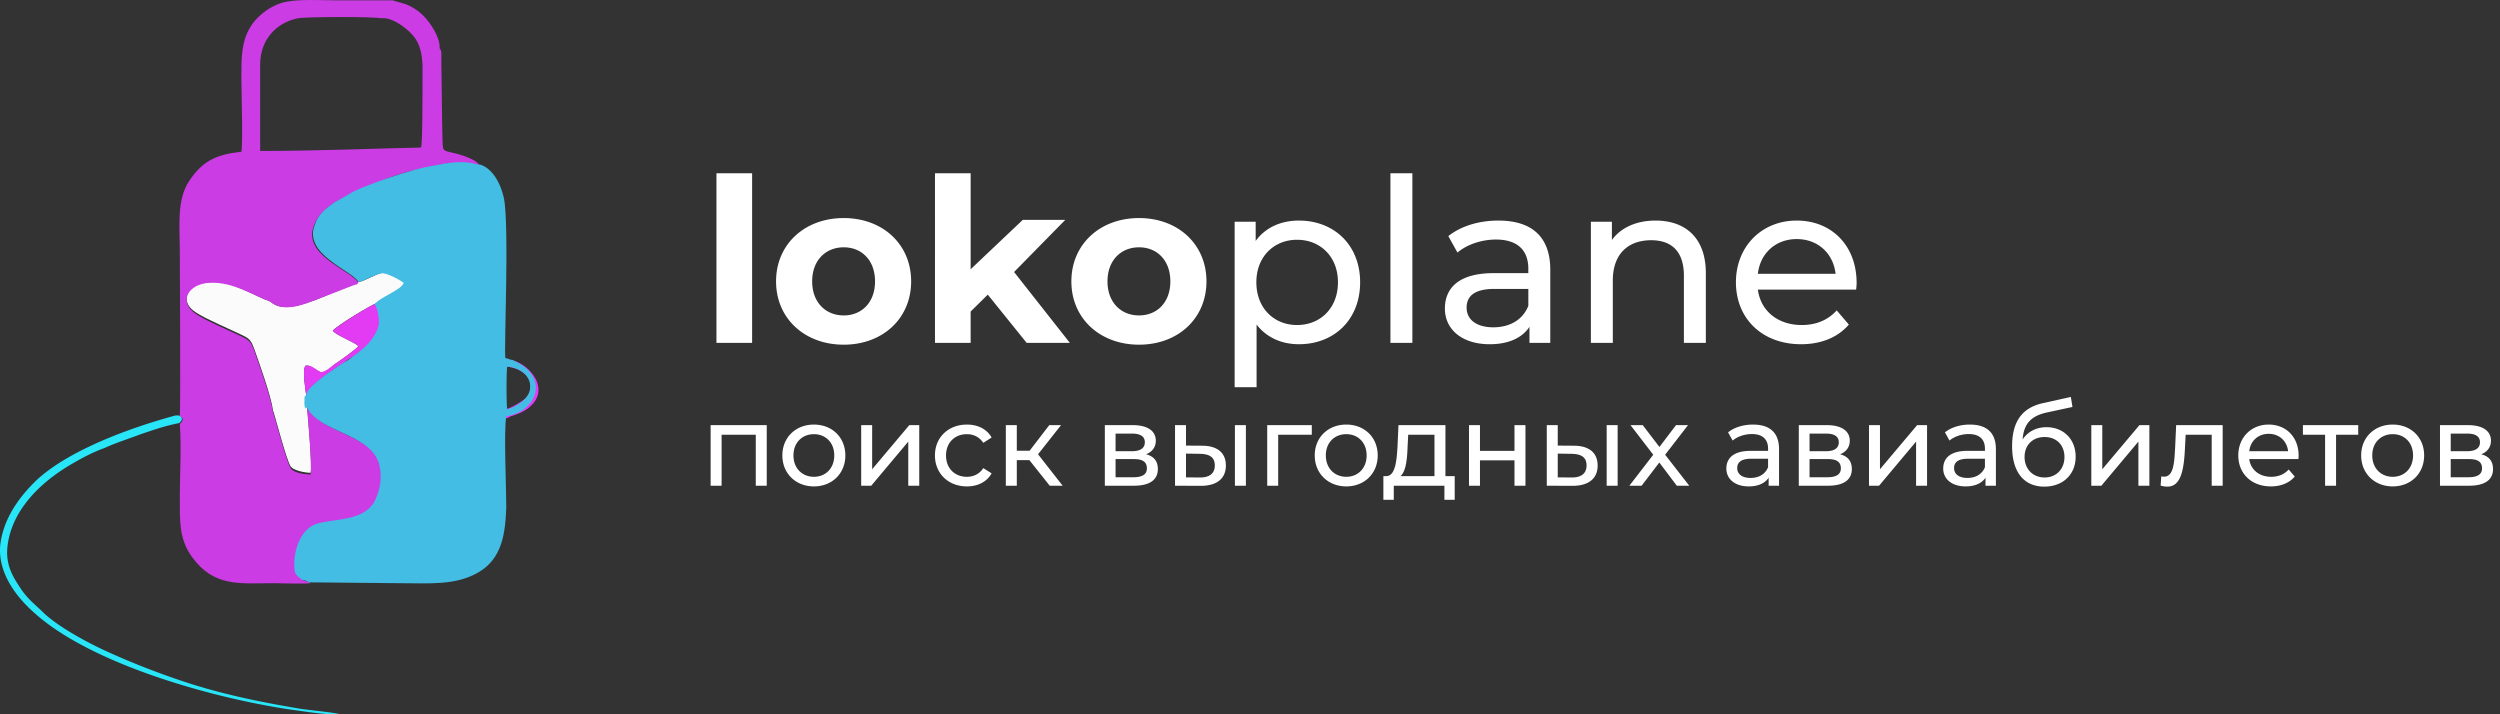 <svg width="175" height="50" fill="none" xmlns="http://www.w3.org/2000/svg"><rect width="100%" height="100%" fill="#333333" stroke="none"/><path fill-rule="evenodd" clip-rule="evenodd" d="M25.09 19.735l-.12.12h-.06c-.06 0-.119.06-.179.06L22.1 20.993c-.897.3-2.333.899-3.17.12-1.197-.42-2.513-1.378-4.188-1.438-.777-.06-1.675.42-1.675 1.138-.06.78.778 1.139 1.316 1.438.599.3 1.257.6 1.915.899 1.136.539 1.196.48 1.495 1.258.36 1.018 1.196 3.355 1.316 4.314.06.06.957 3.594 1.256 3.954.18.24.957.42 1.376.42.12-.54-.18-3.835-.239-4.554-.12-.24-.12-.48-.06-.839-.06-.42-.299-1.797-.06-2.097.3-.12.778.36 1.017.42.3.12.778-.3.957-.48.36-.24 1.556-1.078 1.735-1.318-.299-.3-1.615-.779-1.794-1.078.18-.3 2.751-1.857 3.05-1.917.36-.42 1.915-.959 2.034-1.498-.239-.18-1.196-.72-1.555-.66-.598.12-1.376.66-1.735.66z" fill="#FCFBFC"/><path fill-rule="evenodd" clip-rule="evenodd" d="M29.577 4.517c-.06-1.078-.3-1.677-.838-2.217-.359-.36-1.316-1.138-2.094-1.018-.179-.12-5.323-.12-5.802 0-1.495.3-2.632 1.498-2.632 3.235v6.051c3.888 0 8.375-.18 11.246-.24.12 0 .12-3.115.12-5.81zM18.929 21.113c.837.779 2.273.24 3.17-.12l2.632-1.018c.06 0 .12-.06.18-.06h.06l.12-.12c-.54-.899-3.949-1.918-3.111-4.014.239-.66.777-1.139 1.375-1.558.3-.18.658-.36.957-.54.539-.299 1.496-.658 2.034-.898 1.017-.42 2.274-.839 3.35-1.018 1.077-.24 2.094-.48 3.23-.3.3.06.36.12.659.12-.18-.3-.599-.48-1.077-.66-1.017-.359-1.436-.239-1.496-.598-.06-.3-.06-1.858-.12-6.111 0-.24.06-.66-.119-.84.06-.778-.718-1.857-1.077-2.216-.359-.36-.538-.48-.957-.719-.478-.24-.718-.24-1.256-.42h-3.948c-1.137 0-2.812-.12-3.829.18-.957.3-1.794 1.019-2.213 1.738-.598 1.018-.598 2.097-.598 3.475 0 .898.12 4.613 0 5.212-1.914.18-2.812.779-3.65 2.037-.896 1.318-.657 3.235-.657 5.033 0 .779.06 10.904 0 11.443.299.18.239.3 0 .54.12 1.617 0 3.414 0 5.032 0 1.797-.06 2.995.837 4.254 1.556 2.157 3.35 1.857 5.743 1.857.658 0 1.974.06 2.572 0-.18-.12-.239-.12-.478-.18-.36-.3-.479-.36-.539-.898-.06-1.019.36-2.577 1.496-2.996 1.136-.48 3.47-.12 4.187-1.737.36-.78.539-1.618.24-2.517-.659-2.097-4.128-2.157-5.025-3.894-.24 0 0 0-.12.06.06.719.359 4.014.24 4.553-.42 0-1.197-.12-1.377-.42-.299-.359-1.196-3.894-1.256-3.954-.12-.958-.957-3.295-1.316-4.313-.299-.78-.359-.72-1.495-1.258-.658-.3-1.316-.6-1.915-.899-.538-.3-1.316-.66-1.316-1.438.06-.719.898-1.138 1.675-1.138 1.615-.06 2.991.898 4.188 1.318z" fill="#CB3CE4"/><path fill-rule="evenodd" clip-rule="evenodd" d="M12.528 29.62c.24-.18.3-.36 0-.539h-.24c-3.529.959-7.537 2.517-9.69 4.494C1.342 34.773.265 36.27.026 38.068c-.24 2.097 1.256 3.834 2.333 4.793 4.007 3.655 12.681 6.051 18.125 6.83.897.12 2.333.36 3.29.3-.359-.12-2.393-.3-2.99-.42-2.872-.48-5.684-1.078-8.435-2.037a53.622 53.622 0 01-4.966-1.977c-1.555-.719-3.35-1.737-4.307-2.636-.598-.6-1.136-.959-1.675-1.797-.478-.72-.957-1.498-.897-2.637.18-2.696 2.333-4.733 4.487-5.99.717-.42 1.495-.84 2.333-1.14.777-.359 1.734-.658 2.512-.958.897-.3 1.735-.599 2.692-.779z" fill="#28E5F8"/><path fill-rule="evenodd" clip-rule="evenodd" d="M21.441 27.703c.36-.3-.299-.24 1.436-1.498l1.316-.898c.12-.12.299-.24.479-.3.598-.42 1.196-.899 1.555-1.438.18-.24.359-.659.418-1.078 0-.42-.12-1.019-.299-1.258-.299.06-2.811 1.617-3.05 1.917.18.3 1.495.779 1.794 1.078-.18.24-1.376 1.079-1.735 1.318-.239.18-.717.6-.957.48-.239-.12-.658-.54-1.017-.42-.239.3 0 1.678.06 2.097z" fill="#E23BF3"/><path fill-rule="evenodd" clip-rule="evenodd" d="M35.559 25.666c.837.12 1.735.66 1.555 1.558-.06.48-.359.719-.658.899-.18.12-.778.479-.957.479-1.137.48-3.23.659-4.546.719-1.735.12-3.47 0-5.205 0 .06.12-.06.06.479.12.24 0 .419.06.598.06.897.06 2.931.12 3.829.18 1.076 0 2.751 0 3.768-.18.36-.06.778-.24 1.137-.24.12-.18.718-.18 1.376-.66 1.854-1.377-.12-3.414-1.376-3.414-.24.12-.18 0-.24.24s0 .18.24.24z" fill="#E839F9"/><path fill-rule="evenodd" clip-rule="evenodd" d="M25.09 19.735c.3 0 1.137-.54 1.615-.6.36-.06 1.316.48 1.556.66-.12.479-1.675 1.018-2.034 1.497.18.24.299.84.299 1.259 0 .36-.24.838-.419 1.078-.359.54-.957 1.019-1.555 1.438-.18.12-.3.24-.479.3l-1.316.898c-1.675 1.258-1.077 1.198-1.436 1.498 0 .36-.06.6.06.839.12-.06-.12-.06.12-.06.897 1.737 4.367 1.797 5.025 3.894.24.899.12 1.738-.24 2.517-.717 1.617-3.05 1.318-4.187 1.737-1.136.42-1.555 1.977-1.495 2.996 0 .539.18.599.538.898.24.06.3.06.479.18l6.34.06c2.094 0 3.949.18 5.564-.779 1.615-.959 1.854-2.696 1.914-4.553 0-1.498-.18-5.273 0-6.351 2.034-.3 3.051-2.576.778-3.774l-.36-.18c-.119 0-.119 0-.238-.06l-.24-.06c-.12-.3.3-9.466-.12-11.264-.239-1.018-.777-1.977-1.614-2.276-.3 0-.36-.06-.659-.12-1.196-.18-2.153.12-3.23.3-1.077.24-2.333.659-3.35 1.018-.598.24-1.495.54-2.034.899-.299.18-.658.36-.957.539-.598.42-1.136.839-1.376 1.558-.837 2.097 2.573 3.175 3.051 4.014zm10.41 8.927c-.06-.54-.06-2.457 0-2.996.837.06 1.675.6 1.615 1.498-.06.779-1.017 1.318-1.615 1.498z" fill="#43BDE3"/><path d="M49.744 29.76V34h.768v-3.568h2.392V34h.768v-4.24h-3.928zm7.23 4.288c1.272 0 2.2-.904 2.2-2.168 0-1.264-.928-2.16-2.2-2.16-1.272 0-2.208.896-2.208 2.16 0 1.264.936 2.168 2.208 2.168zm0-.672c-.816 0-1.432-.592-1.432-1.496s.616-1.488 1.432-1.488 1.424.584 1.424 1.488-.608 1.496-1.424 1.496zm3.31.624h.703l2.592-3.088V34h.768v-4.24h-.696l-2.6 3.088V29.76h-.768V34zm7.402.048c.76 0 1.392-.32 1.728-.912l-.584-.368c-.272.416-.688.608-1.152.608-.832 0-1.456-.576-1.456-1.496 0-.904.624-1.488 1.456-1.488.464 0 .88.192 1.152.608l.584-.376c-.336-.592-.968-.904-1.728-.904-1.304 0-2.24.896-2.24 2.16 0 1.264.936 2.168 2.24 2.168zM73.48 34h.904l-1.72-2.2 1.608-2.04h-.824l-1.376 1.792h-.896V29.76h-.768V34h.768v-1.792h.88L73.48 34zm6.746-2.2c.424-.168.68-.496.68-.952 0-.696-.6-1.088-1.6-1.088h-1.968V34h2.04c1.128 0 1.672-.432 1.672-1.168 0-.536-.264-.888-.824-1.032zm-2.136-1.448h1.152c.584 0 .896.2.896.608s-.312.624-.896.624H78.09v-1.232zm1.232 3.056H78.09v-1.272h1.28c.632 0 .912.208.912.648 0 .432-.328.624-.96.624zm4.842-2.208l-1.144-.008V29.76h-.768V34l1.784.008c1.136.008 1.776-.504 1.776-1.424 0-.872-.576-1.376-1.648-1.384zm2.28 2.8h.768v-4.24h-.768V34zm-2.464-.576l-.96-.008v-1.664l.96.016c.696.008 1.056.248 1.056.808 0 .568-.368.856-1.056.848zm7.845-3.664h-3.12V34h.768v-3.568h2.352v-.672zm2.415 4.288c1.272 0 2.2-.904 2.2-2.168 0-1.264-.928-2.16-2.2-2.16-1.272 0-2.208.896-2.208 2.16 0 1.264.936 2.168 2.208 2.168zm0-.672c-.816 0-1.432-.592-1.432-1.496s.616-1.488 1.432-1.488 1.424.584 1.424 1.488-.608 1.496-1.424 1.496zm6.941-.048V29.76h-3.288l-.064 1.432c-.056 1.072-.16 2.104-.768 2.136h-.224v1.656h.728V34h3.544v.984h.72v-1.656h-.648zm-2.648-2.08l.04-.816h1.84v2.896h-2.376c.384-.336.464-1.2.496-2.08zM102.83 34h.768v-1.776h2.416V34h.768v-4.24h-.768v1.8h-2.416v-1.8h-.768V34zm7.357-2.8l-1.144-.008V29.76h-.768V34l1.784.008c1.136.008 1.776-.504 1.776-1.424 0-.872-.576-1.376-1.648-1.384zm2.28 2.8h.768v-4.24h-.768V34zm-2.464-.576l-.96-.008v-1.664l.96.016c.696.008 1.056.248 1.056.808 0 .568-.368.856-1.056.848zm8.245.576l-1.688-2.168 1.6-2.072h-.84l-1.16 1.528-1.168-1.528h-.856l1.592 2.072L114.056 34h.856l1.24-1.624L117.376 34h.872zm4.469-4.28c-.68 0-1.312.192-1.752.544l.32.576c.328-.28.84-.456 1.344-.456.76 0 1.136.376 1.136 1.024v.152h-1.216c-1.264 0-1.704.56-1.704 1.24 0 .736.608 1.248 1.568 1.248.664 0 1.136-.224 1.392-.608V34h.728v-2.56c0-1.16-.656-1.72-1.816-1.72zm-.176 3.736c-.584 0-.936-.264-.936-.688 0-.36.216-.656.976-.656h1.184v.592c-.192.488-.648.752-1.224.752zm6.263-1.656c.424-.168.68-.496.68-.952 0-.696-.6-1.088-1.6-1.088h-1.968V34h2.04c1.128 0 1.672-.432 1.672-1.168 0-.536-.264-.888-.824-1.032zm-2.136-1.448h1.152c.584 0 .896.2.896.608s-.312.624-.896.624h-1.152v-1.232zm1.232 3.056h-1.232v-1.272h1.28c.632 0 .912.208.912.648 0 .432-.328.624-.96.624zm2.93.592h.704l2.592-3.088V34h.768v-4.24h-.696l-2.6 3.088V29.76h-.768V34zm7.067-4.28c-.68 0-1.312.192-1.752.544l.32.576c.328-.28.84-.456 1.344-.456.76 0 1.136.376 1.136 1.024v.152h-1.216c-1.264 0-1.704.56-1.704 1.24 0 .736.608 1.248 1.568 1.248.664 0 1.136-.224 1.392-.608V34h.728v-2.56c0-1.16-.656-1.72-1.816-1.72zm-.176 3.736c-.584 0-.936-.264-.936-.688 0-.36.216-.656.976-.656h1.184v.592c-.192.488-.648.752-1.224.752zm5.535-3.552c-.712 0-1.312.312-1.672.856.08-1.104.6-1.648 1.704-1.888l1.784-.384-.112-.704-1.936.432c-1.464.32-2.176 1.272-2.176 3.024 0 1.784.808 2.824 2.256 2.824 1.296 0 2.192-.848 2.192-2.096 0-1.216-.84-2.064-2.04-2.064zm-.136 3.52c-.816 0-1.4-.592-1.4-1.432s.568-1.4 1.4-1.4 1.392.56 1.392 1.4c0 .84-.568 1.432-1.392 1.432zm3.272.576h.704l2.592-3.088V34h.768v-4.24h-.696l-2.6 3.088V29.76h-.768V34zm5.939-4.24l-.072 1.568c-.056 1-.088 2.04-.776 2.04a.897.897 0 01-.192-.024l-.048.648c.176.048.328.072.472.072.96 0 1.16-1.192 1.232-2.688l.048-.944h1.824V34h.768v-4.24h-3.256zm8.573 2.144c0-1.304-.872-2.184-2.096-2.184-1.224 0-2.128.904-2.128 2.16 0 1.264.912 2.168 2.28 2.168.704 0 1.288-.24 1.672-.688l-.424-.496c-.312.344-.728.512-1.224.512-.84 0-1.44-.496-1.536-1.24h3.44c.008-.072.016-.168.016-.232zm-2.096-1.536c.744 0 1.28.504 1.36 1.216h-2.72c.08-.72.624-1.216 1.36-1.216zm6.268-.608h-3.872v.672h1.552V34h.768v-3.568h1.552v-.672zm2.414 4.288c1.272 0 2.2-.904 2.2-2.168 0-1.264-.928-2.16-2.2-2.16-1.272 0-2.208.896-2.208 2.16 0 1.264.936 2.168 2.208 2.168zm0-.672c-.816 0-1.432-.592-1.432-1.496s.616-1.488 1.432-1.488 1.424.584 1.424 1.488-.608 1.496-1.424 1.496zm6.197-1.576c.424-.168.68-.496.68-.952 0-.696-.6-1.088-1.6-1.088h-1.968V34h2.04c1.128 0 1.672-.432 1.672-1.168 0-.536-.264-.888-.824-1.032zm-2.136-1.448h1.152c.584 0 .896.2.896.608s-.312.624-.896.624h-1.152v-1.232zm1.232 3.056h-1.232v-1.272h1.28c.632 0 .912.208.912.648 0 .432-.328.624-.96.624zM50.152 24h2.496V12.128h-2.496V24zm8.908.128c2.736 0 4.72-1.84 4.72-4.432 0-2.592-1.983-4.432-4.72-4.432-2.736 0-4.736 1.84-4.736 4.432 0 2.592 2 4.432 4.736 4.432zm0-2.048c-1.248 0-2.208-.896-2.208-2.384s.96-2.384 2.209-2.384c1.248 0 2.191.896 2.191 2.384s-.944 2.384-2.192 2.384zM71.865 24h3.024l-3.904-4.96 3.584-3.648h-2.976l-3.648 3.456v-6.72h-2.496V24h2.496v-2.192l1.2-1.184L71.865 24zm7.867.128c2.736 0 4.72-1.84 4.72-4.432 0-2.592-1.984-4.432-4.72-4.432-2.736 0-4.736 1.84-4.736 4.432 0 2.592 2 4.432 4.736 4.432zm0-2.048c-1.248 0-2.208-.896-2.208-2.384s.96-2.384 2.208-2.384c1.248 0 2.192.896 2.192 2.384s-.944 2.384-2.192 2.384zm11.189-6.64c-1.248 0-2.336.48-3.024 1.424V15.52h-1.472v11.584h1.536V22.72c.704.912 1.76 1.376 2.96 1.376 2.48 0 4.288-1.728 4.288-4.336 0-2.592-1.808-4.32-4.288-4.32zm-.128 7.312c-1.616 0-2.848-1.184-2.848-2.992 0-1.792 1.232-2.976 2.848-2.976 1.632 0 2.864 1.184 2.864 2.976 0 1.808-1.232 2.992-2.864 2.992zM97.33 24h1.536V12.128H97.33V24zm7.557-8.56c-1.36 0-2.624.384-3.504 1.088l.64 1.152c.656-.56 1.68-.912 2.688-.912 1.52 0 2.272.752 2.272 2.048v.304h-2.432c-2.528 0-3.408 1.12-3.408 2.48 0 1.472 1.216 2.496 3.136 2.496 1.328 0 2.272-.448 2.784-1.216V24h1.456v-5.12c0-2.32-1.312-3.44-3.632-3.44zm-.352 7.472c-1.168 0-1.872-.528-1.872-1.376 0-.72.432-1.312 1.952-1.312h2.368v1.184c-.384.976-1.296 1.504-2.448 1.504zm11.354-7.472c-1.344 0-2.432.496-3.056 1.36v-1.28h-1.472V24h1.536v-4.368c0-1.84 1.056-2.816 2.688-2.816 1.456 0 2.288.816 2.288 2.48V24h1.536v-4.88c0-2.496-1.456-3.68-3.52-3.68zm14.074 4.368c0-2.608-1.744-4.368-4.192-4.368-2.448 0-4.256 1.808-4.256 4.32 0 2.528 1.824 4.336 4.56 4.336 1.408 0 2.576-.48 3.344-1.376l-.848-.992c-.624.688-1.456 1.024-2.448 1.024-1.68 0-2.88-.992-3.072-2.48h6.88c.016-.144.032-.336.032-.464zm-4.192-3.072c1.488 0 2.56 1.008 2.72 2.432h-5.44c.16-1.44 1.248-2.432 2.72-2.432z" fill="#fff"/></svg>